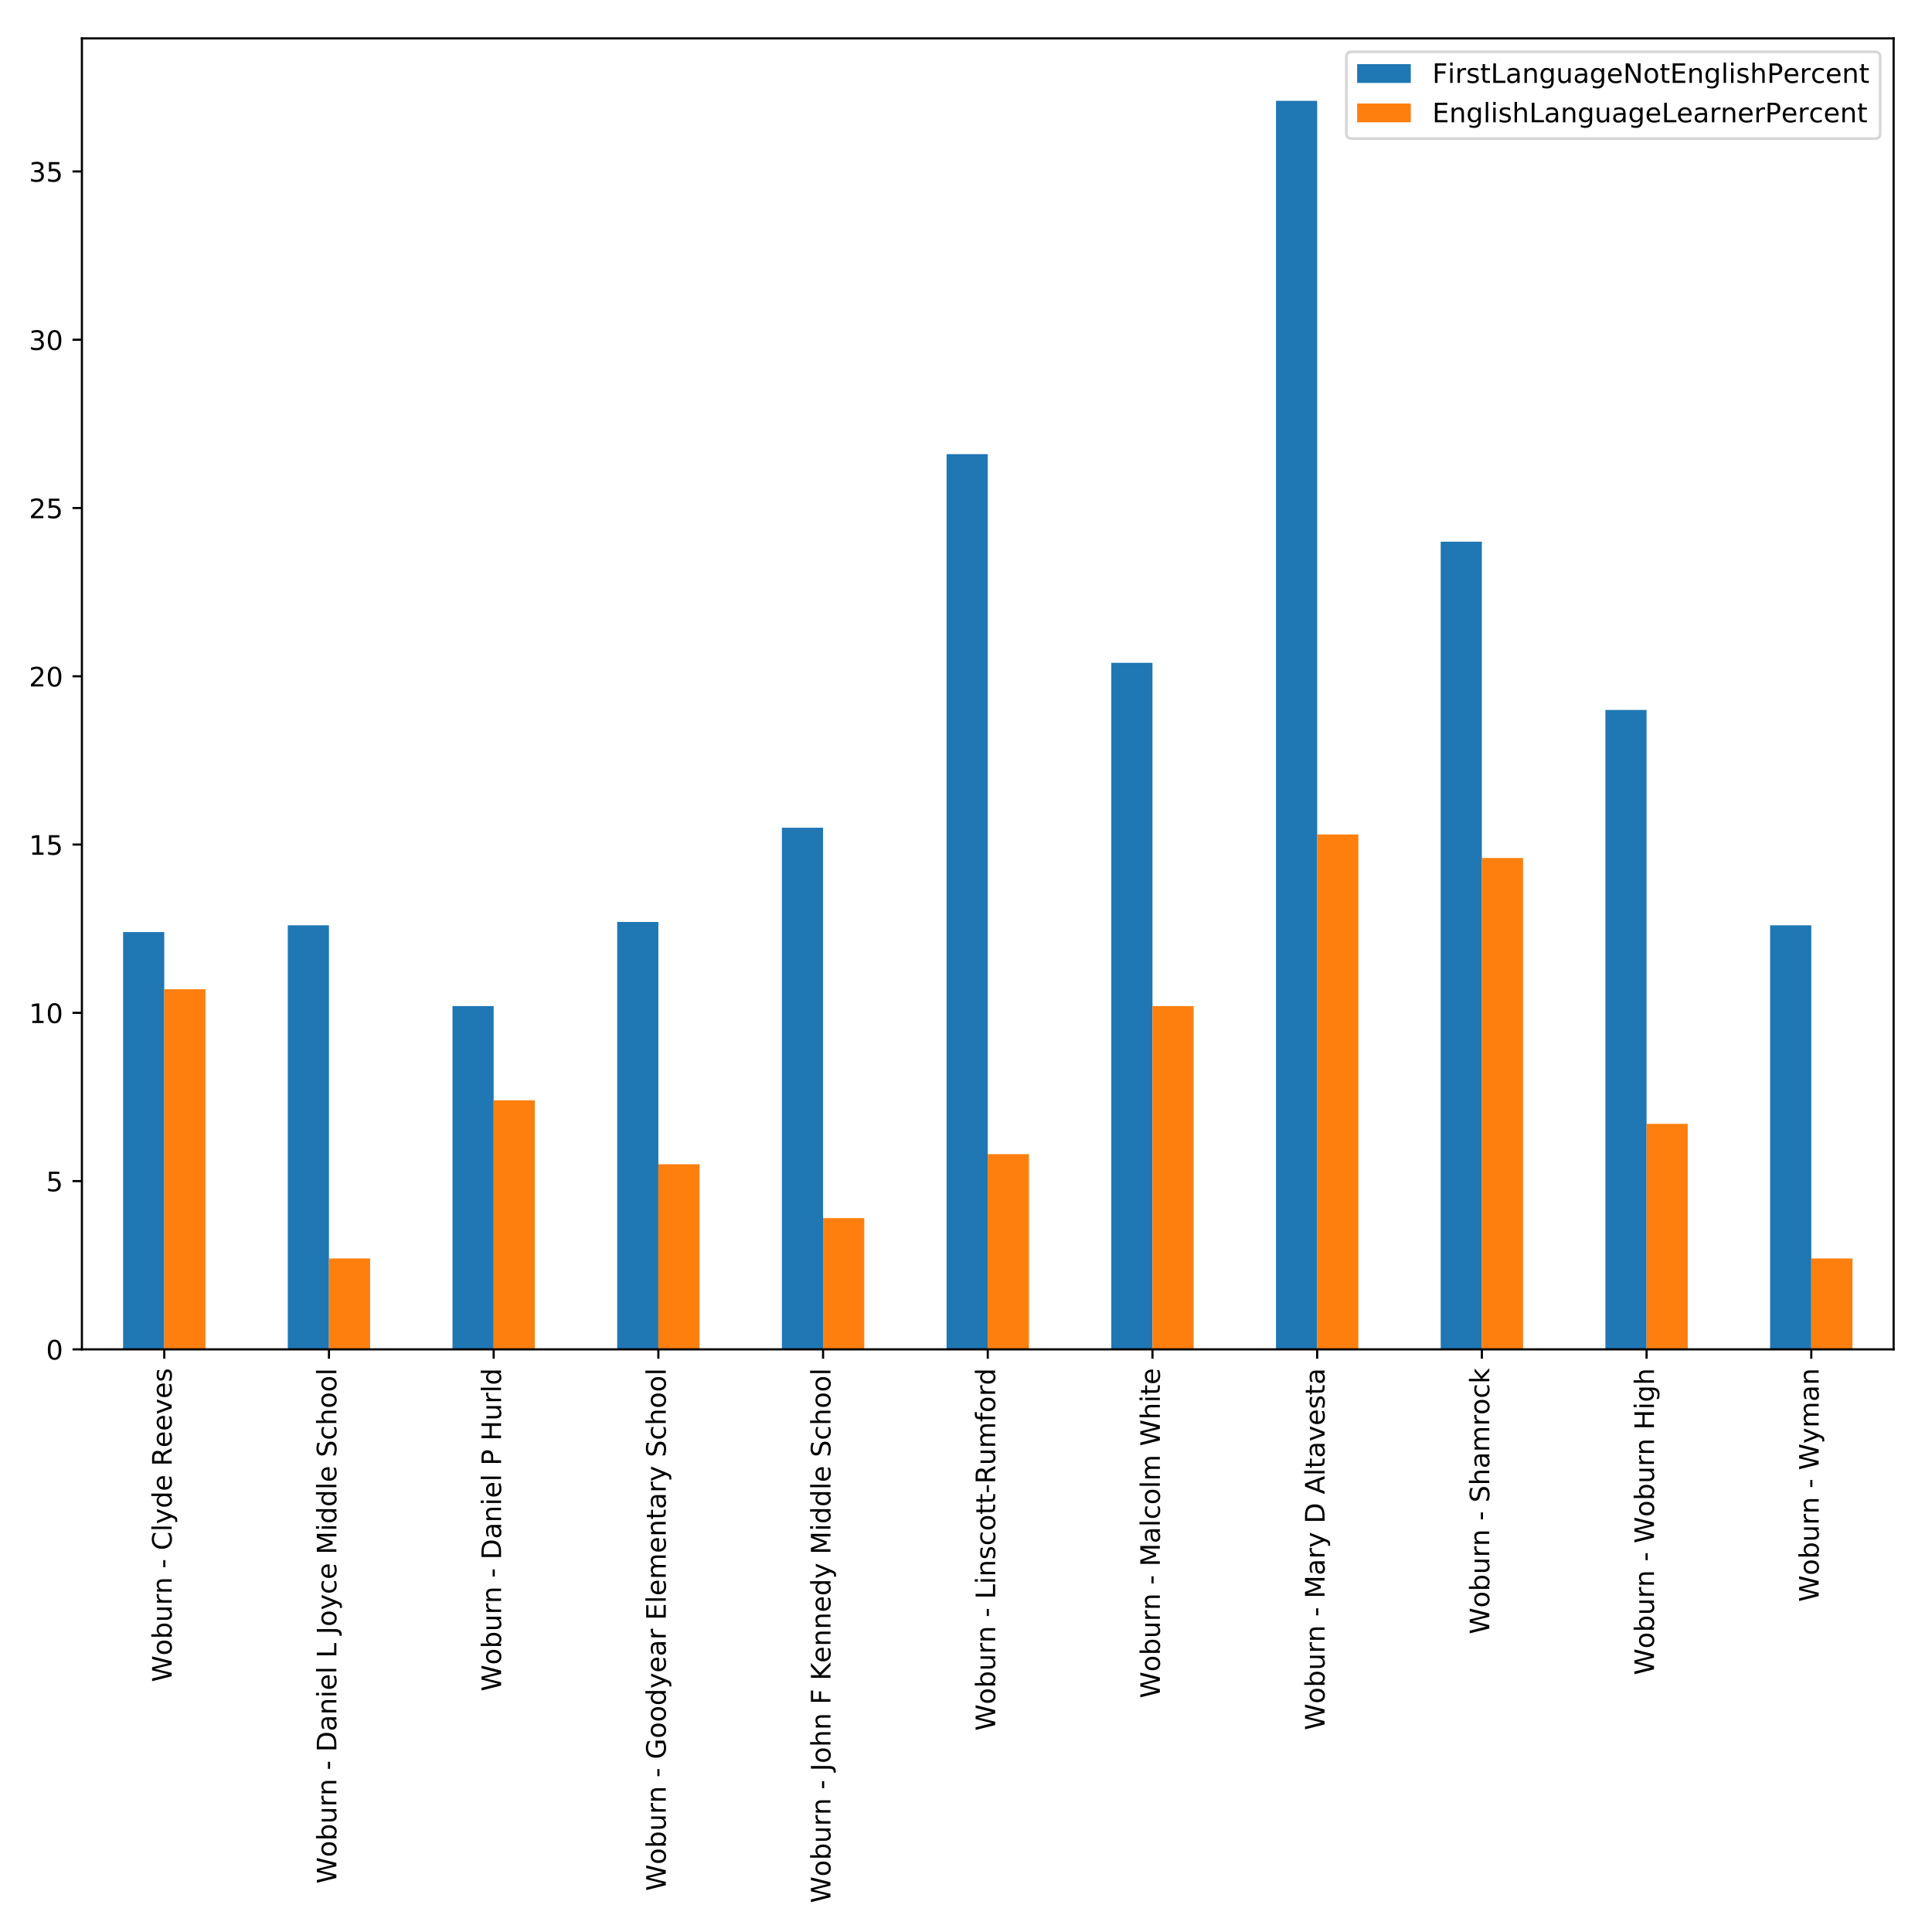 <?xml version="1.0" encoding="utf-8" standalone="no"?>
<!DOCTYPE svg PUBLIC "-//W3C//DTD SVG 1.1//EN"
  "http://www.w3.org/Graphics/SVG/1.1/DTD/svg11.dtd">
<!-- Created with matplotlib (http://matplotlib.org/) -->
<svg height="720pt" version="1.1" viewBox="0 0 720 720" width="720pt" xmlns="http://www.w3.org/2000/svg" xmlns:xlink="http://www.w3.org/1999/xlink">
 <defs>
  <style type="text/css">
*{stroke-linecap:butt;stroke-linejoin:round;}
  </style>
 </defs>
 <g id="figure_1">
  <g id="patch_1">
   <path d="M 0 720 
L 720 720 
L 720 0 
L 0 0 
z
" style="fill:#ffffff;"/>
  </g>
  <g id="axes_1">
   <g id="patch_2">
    <path d="M 30.525 502.864 
L 705.7 502.864 
L 705.7 14.3 
L 30.525 14.3 
z
" style="fill:#ffffff;"/>
   </g>
   <g id="patch_3">
    <path clip-path="url(#p44da338319)" d="M 45.87 502.864 
L 61.215 502.864 
L 61.215 347.346 
L 45.87 347.346 
z
" style="fill:#1f77b4;"/>
   </g>
   <g id="patch_4">
    <path clip-path="url(#p44da338319)" d="M 107.249 502.864 
L 122.594 502.864 
L 122.594 344.838 
L 107.249 344.838 
z
" style="fill:#1f77b4;"/>
   </g>
   <g id="patch_5">
    <path clip-path="url(#p44da338319)" d="M 168.629 502.864 
L 183.974 502.864 
L 183.974 374.938 
L 168.629 374.938 
z
" style="fill:#1f77b4;"/>
   </g>
   <g id="patch_6">
    <path clip-path="url(#p44da338319)" d="M 230.009 502.864 
L 245.353 502.864 
L 245.353 343.584 
L 230.009 343.584 
z
" style="fill:#1f77b4;"/>
   </g>
   <g id="patch_7">
    <path clip-path="url(#p44da338319)" d="M 291.388 502.864 
L 306.733 502.864 
L 306.733 308.467 
L 291.388 308.467 
z
" style="fill:#1f77b4;"/>
   </g>
   <g id="patch_8">
    <path clip-path="url(#p44da338319)" d="M 352.768 502.864 
L 368.113 502.864 
L 368.113 169.253 
L 352.768 169.253 
z
" style="fill:#1f77b4;"/>
   </g>
   <g id="patch_9">
    <path clip-path="url(#p44da338319)" d="M 414.147 502.864 
L 429.492 502.864 
L 429.492 247.012 
L 414.147 247.012 
z
" style="fill:#1f77b4;"/>
   </g>
   <g id="patch_10">
    <path clip-path="url(#p44da338319)" d="M 475.527 502.864 
L 490.872 502.864 
L 490.872 37.565 
L 475.527 37.565 
z
" style="fill:#1f77b4;"/>
   </g>
   <g id="patch_11">
    <path clip-path="url(#p44da338319)" d="M 536.906 502.864 
L 552.251 502.864 
L 552.251 201.862 
L 536.906 201.862 
z
" style="fill:#1f77b4;"/>
   </g>
   <g id="patch_12">
    <path clip-path="url(#p44da338319)" d="M 598.286 502.864 
L 613.631 502.864 
L 613.631 264.571 
L 598.286 264.571 
z
" style="fill:#1f77b4;"/>
   </g>
   <g id="patch_13">
    <path clip-path="url(#p44da338319)" d="M 659.665 502.864 
L 675.01 502.864 
L 675.01 344.838 
L 659.665 344.838 
z
" style="fill:#1f77b4;"/>
   </g>
   <g id="patch_14">
    <path clip-path="url(#p44da338319)" d="M 61.215 502.864 
L 76.56 502.864 
L 76.56 368.667 
L 61.215 368.667 
z
" style="fill:#ff7f0e;"/>
   </g>
   <g id="patch_15">
    <path clip-path="url(#p44da338319)" d="M 122.594 502.864 
L 137.939 502.864 
L 137.939 469.001 
L 122.594 469.001 
z
" style="fill:#ff7f0e;"/>
   </g>
   <g id="patch_16">
    <path clip-path="url(#p44da338319)" d="M 183.974 502.864 
L 199.319 502.864 
L 199.319 410.055 
L 183.974 410.055 
z
" style="fill:#ff7f0e;"/>
   </g>
   <g id="patch_17">
    <path clip-path="url(#p44da338319)" d="M 245.353 502.864 
L 260.698 502.864 
L 260.698 433.884 
L 245.353 433.884 
z
" style="fill:#ff7f0e;"/>
   </g>
   <g id="patch_18">
    <path clip-path="url(#p44da338319)" d="M 306.733 502.864 
L 322.078 502.864 
L 322.078 453.951 
L 306.733 453.951 
z
" style="fill:#ff7f0e;"/>
   </g>
   <g id="patch_19">
    <path clip-path="url(#p44da338319)" d="M 368.113 502.864 
L 383.457 502.864 
L 383.457 430.122 
L 368.113 430.122 
z
" style="fill:#ff7f0e;"/>
   </g>
   <g id="patch_20">
    <path clip-path="url(#p44da338319)" d="M 429.492 502.864 
L 444.837 502.864 
L 444.837 374.938 
L 429.492 374.938 
z
" style="fill:#ff7f0e;"/>
   </g>
   <g id="patch_21">
    <path clip-path="url(#p44da338319)" d="M 490.872 502.864 
L 506.216 502.864 
L 506.216 310.975 
L 490.872 310.975 
z
" style="fill:#ff7f0e;"/>
   </g>
   <g id="patch_22">
    <path clip-path="url(#p44da338319)" d="M 552.251 502.864 
L 567.596 502.864 
L 567.596 319.754 
L 552.251 319.754 
z
" style="fill:#ff7f0e;"/>
   </g>
   <g id="patch_23">
    <path clip-path="url(#p44da338319)" d="M 613.631 502.864 
L 628.976 502.864 
L 628.976 418.834 
L 613.631 418.834 
z
" style="fill:#ff7f0e;"/>
   </g>
   <g id="patch_24">
    <path clip-path="url(#p44da338319)" d="M 675.01 502.864 
L 690.355 502.864 
L 690.355 469.001 
L 675.01 469.001 
z
" style="fill:#ff7f0e;"/>
   </g>
   <g id="matplotlib.axis_1">
    <g id="xtick_1">
     <g id="line2d_1">
      <defs>
       <path d="M 0 0 
L 0 3.5 
" id="mf8592723f7" style="stroke:#000000;stroke-width:0.8;"/>
      </defs>
      <g>
       <use style="stroke:#000000;stroke-width:0.8;" x="61.215" xlink:href="#mf8592723f7" y="502.864"/>
      </g>
     </g>
     <g id="text_1">
      <!-- Woburn - Clyde Reeves -->
      <defs>
       <path d="M 3.328 72.906 
L 13.281 72.906 
L 28.609 11.281 
L 43.891 72.906 
L 54.984 72.906 
L 70.312 11.281 
L 85.594 72.906 
L 95.609 72.906 
L 77.297 0 
L 64.891 0 
L 49.516 63.281 
L 33.984 0 
L 21.578 0 
z
" id="DejaVuSans-57"/>
       <path d="M 30.609 48.391 
Q 23.391 48.391 19.188 42.75 
Q 14.984 37.109 14.984 27.297 
Q 14.984 17.484 19.156 11.844 
Q 23.344 6.203 30.609 6.203 
Q 37.797 6.203 41.984 11.859 
Q 46.188 17.531 46.188 27.297 
Q 46.188 37.016 41.984 42.703 
Q 37.797 48.391 30.609 48.391 
z
M 30.609 56 
Q 42.328 56 49.016 48.375 
Q 55.719 40.766 55.719 27.297 
Q 55.719 13.875 49.016 6.219 
Q 42.328 -1.422 30.609 -1.422 
Q 18.844 -1.422 12.172 6.219 
Q 5.516 13.875 5.516 27.297 
Q 5.516 40.766 12.172 48.375 
Q 18.844 56 30.609 56 
z
" id="DejaVuSans-6f"/>
       <path d="M 48.688 27.297 
Q 48.688 37.203 44.609 42.844 
Q 40.531 48.484 33.406 48.484 
Q 26.266 48.484 22.188 42.844 
Q 18.109 37.203 18.109 27.297 
Q 18.109 17.391 22.188 11.75 
Q 26.266 6.109 33.406 6.109 
Q 40.531 6.109 44.609 11.75 
Q 48.688 17.391 48.688 27.297 
z
M 18.109 46.391 
Q 20.953 51.266 25.266 53.625 
Q 29.594 56 35.594 56 
Q 45.562 56 51.781 48.094 
Q 58.016 40.188 58.016 27.297 
Q 58.016 14.406 51.781 6.484 
Q 45.562 -1.422 35.594 -1.422 
Q 29.594 -1.422 25.266 0.953 
Q 20.953 3.328 18.109 8.203 
L 18.109 0 
L 9.078 0 
L 9.078 75.984 
L 18.109 75.984 
z
" id="DejaVuSans-62"/>
       <path d="M 8.5 21.578 
L 8.5 54.688 
L 17.484 54.688 
L 17.484 21.922 
Q 17.484 14.156 20.5 10.266 
Q 23.531 6.391 29.594 6.391 
Q 36.859 6.391 41.078 11.031 
Q 45.312 15.672 45.312 23.688 
L 45.312 54.688 
L 54.297 54.688 
L 54.297 0 
L 45.312 0 
L 45.312 8.406 
Q 42.047 3.422 37.719 1 
Q 33.406 -1.422 27.688 -1.422 
Q 18.266 -1.422 13.375 4.438 
Q 8.5 10.297 8.5 21.578 
z
M 31.109 56 
z
" id="DejaVuSans-75"/>
       <path d="M 41.109 46.297 
Q 39.594 47.172 37.812 47.578 
Q 36.031 48 33.891 48 
Q 26.266 48 22.188 43.047 
Q 18.109 38.094 18.109 28.812 
L 18.109 0 
L 9.078 0 
L 9.078 54.688 
L 18.109 54.688 
L 18.109 46.188 
Q 20.953 51.172 25.484 53.578 
Q 30.031 56 36.531 56 
Q 37.453 56 38.578 55.875 
Q 39.703 55.766 41.062 55.516 
z
" id="DejaVuSans-72"/>
       <path d="M 54.891 33.016 
L 54.891 0 
L 45.906 0 
L 45.906 32.719 
Q 45.906 40.484 42.875 44.328 
Q 39.844 48.188 33.797 48.188 
Q 26.516 48.188 22.312 43.547 
Q 18.109 38.922 18.109 30.906 
L 18.109 0 
L 9.078 0 
L 9.078 54.688 
L 18.109 54.688 
L 18.109 46.188 
Q 21.344 51.125 25.703 53.562 
Q 30.078 56 35.797 56 
Q 45.219 56 50.047 50.172 
Q 54.891 44.344 54.891 33.016 
z
" id="DejaVuSans-6e"/>
       <path id="DejaVuSans-20"/>
       <path d="M 4.891 31.391 
L 31.203 31.391 
L 31.203 23.391 
L 4.891 23.391 
z
" id="DejaVuSans-2d"/>
       <path d="M 64.406 67.281 
L 64.406 56.891 
Q 59.422 61.531 53.781 63.812 
Q 48.141 66.109 41.797 66.109 
Q 29.297 66.109 22.656 58.469 
Q 16.016 50.828 16.016 36.375 
Q 16.016 21.969 22.656 14.328 
Q 29.297 6.688 41.797 6.688 
Q 48.141 6.688 53.781 8.984 
Q 59.422 11.281 64.406 15.922 
L 64.406 5.609 
Q 59.234 2.094 53.438 0.328 
Q 47.656 -1.422 41.219 -1.422 
Q 24.656 -1.422 15.125 8.703 
Q 5.609 18.844 5.609 36.375 
Q 5.609 53.953 15.125 64.078 
Q 24.656 74.219 41.219 74.219 
Q 47.75 74.219 53.531 72.484 
Q 59.328 70.75 64.406 67.281 
z
" id="DejaVuSans-43"/>
       <path d="M 9.422 75.984 
L 18.406 75.984 
L 18.406 0 
L 9.422 0 
z
" id="DejaVuSans-6c"/>
       <path d="M 32.172 -5.078 
Q 28.375 -14.844 24.75 -17.812 
Q 21.141 -20.797 15.094 -20.797 
L 7.906 -20.797 
L 7.906 -13.281 
L 13.188 -13.281 
Q 16.891 -13.281 18.938 -11.516 
Q 21 -9.766 23.484 -3.219 
L 25.094 0.875 
L 2.984 54.688 
L 12.5 54.688 
L 29.594 11.922 
L 46.688 54.688 
L 56.203 54.688 
z
" id="DejaVuSans-79"/>
       <path d="M 45.406 46.391 
L 45.406 75.984 
L 54.391 75.984 
L 54.391 0 
L 45.406 0 
L 45.406 8.203 
Q 42.578 3.328 38.25 0.953 
Q 33.938 -1.422 27.875 -1.422 
Q 17.969 -1.422 11.734 6.484 
Q 5.516 14.406 5.516 27.297 
Q 5.516 40.188 11.734 48.094 
Q 17.969 56 27.875 56 
Q 33.938 56 38.25 53.625 
Q 42.578 51.266 45.406 46.391 
z
M 14.797 27.297 
Q 14.797 17.391 18.875 11.75 
Q 22.953 6.109 30.078 6.109 
Q 37.203 6.109 41.297 11.75 
Q 45.406 17.391 45.406 27.297 
Q 45.406 37.203 41.297 42.844 
Q 37.203 48.484 30.078 48.484 
Q 22.953 48.484 18.875 42.844 
Q 14.797 37.203 14.797 27.297 
z
" id="DejaVuSans-64"/>
       <path d="M 56.203 29.594 
L 56.203 25.203 
L 14.891 25.203 
Q 15.484 15.922 20.484 11.062 
Q 25.484 6.203 34.422 6.203 
Q 39.594 6.203 44.453 7.469 
Q 49.312 8.734 54.109 11.281 
L 54.109 2.781 
Q 49.266 0.734 44.188 -0.344 
Q 39.109 -1.422 33.891 -1.422 
Q 20.797 -1.422 13.156 6.188 
Q 5.516 13.812 5.516 26.812 
Q 5.516 40.234 12.766 48.109 
Q 20.016 56 32.328 56 
Q 43.359 56 49.781 48.891 
Q 56.203 41.797 56.203 29.594 
z
M 47.219 32.234 
Q 47.125 39.594 43.094 43.984 
Q 39.062 48.391 32.422 48.391 
Q 24.906 48.391 20.391 44.141 
Q 15.875 39.891 15.188 32.172 
z
" id="DejaVuSans-65"/>
       <path d="M 44.391 34.188 
Q 47.562 33.109 50.562 29.594 
Q 53.562 26.078 56.594 19.922 
L 66.609 0 
L 56 0 
L 46.688 18.703 
Q 43.062 26.031 39.672 28.422 
Q 36.281 30.812 30.422 30.812 
L 19.672 30.812 
L 19.672 0 
L 9.812 0 
L 9.812 72.906 
L 32.078 72.906 
Q 44.578 72.906 50.734 67.672 
Q 56.891 62.453 56.891 51.906 
Q 56.891 45.016 53.688 40.469 
Q 50.484 35.938 44.391 34.188 
z
M 19.672 64.797 
L 19.672 38.922 
L 32.078 38.922 
Q 39.203 38.922 42.844 42.219 
Q 46.484 45.516 46.484 51.906 
Q 46.484 58.297 42.844 61.547 
Q 39.203 64.797 32.078 64.797 
z
" id="DejaVuSans-52"/>
       <path d="M 2.984 54.688 
L 12.5 54.688 
L 29.594 8.797 
L 46.688 54.688 
L 56.203 54.688 
L 35.688 0 
L 23.484 0 
z
" id="DejaVuSans-76"/>
       <path d="M 44.281 53.078 
L 44.281 44.578 
Q 40.484 46.531 36.375 47.5 
Q 32.281 48.484 27.875 48.484 
Q 21.188 48.484 17.844 46.438 
Q 14.5 44.391 14.5 40.281 
Q 14.5 37.156 16.891 35.375 
Q 19.281 33.594 26.516 31.984 
L 29.594 31.297 
Q 39.156 29.25 43.188 25.516 
Q 47.219 21.781 47.219 15.094 
Q 47.219 7.469 41.188 3.016 
Q 35.156 -1.422 24.609 -1.422 
Q 20.219 -1.422 15.453 -0.562 
Q 10.688 0.297 5.422 2 
L 5.422 11.281 
Q 10.406 8.688 15.234 7.391 
Q 20.062 6.109 24.812 6.109 
Q 31.156 6.109 34.562 8.281 
Q 37.984 10.453 37.984 14.406 
Q 37.984 18.062 35.516 20.016 
Q 33.062 21.969 24.703 23.781 
L 21.578 24.516 
Q 13.234 26.266 9.516 29.906 
Q 5.812 33.547 5.812 39.891 
Q 5.812 47.609 11.281 51.797 
Q 16.75 56 26.812 56 
Q 31.781 56 36.172 55.266 
Q 40.578 54.547 44.281 53.078 
z
" id="DejaVuSans-73"/>
      </defs>
      <g transform="translate(63.974 626.848)rotate(-90)scale(0.1 -0.1)">
       <use xlink:href="#DejaVuSans-57"/>
       <use x="98.799" xlink:href="#DejaVuSans-6f"/>
       <use x="159.98" xlink:href="#DejaVuSans-62"/>
       <use x="223.457" xlink:href="#DejaVuSans-75"/>
       <use x="286.836" xlink:href="#DejaVuSans-72"/>
       <use x="327.934" xlink:href="#DejaVuSans-6e"/>
       <use x="391.312" xlink:href="#DejaVuSans-20"/>
       <use x="423.1" xlink:href="#DejaVuSans-2d"/>
       <use x="459.184" xlink:href="#DejaVuSans-20"/>
       <use x="490.971" xlink:href="#DejaVuSans-43"/>
       <use x="560.795" xlink:href="#DejaVuSans-6c"/>
       <use x="588.578" xlink:href="#DejaVuSans-79"/>
       <use x="647.758" xlink:href="#DejaVuSans-64"/>
       <use x="711.234" xlink:href="#DejaVuSans-65"/>
       <use x="772.758" xlink:href="#DejaVuSans-20"/>
       <use x="804.545" xlink:href="#DejaVuSans-52"/>
       <use x="873.965" xlink:href="#DejaVuSans-65"/>
       <use x="935.488" xlink:href="#DejaVuSans-65"/>
       <use x="997.012" xlink:href="#DejaVuSans-76"/>
       <use x="1056.191" xlink:href="#DejaVuSans-65"/>
       <use x="1117.715" xlink:href="#DejaVuSans-73"/>
      </g>
     </g>
    </g>
    <g id="xtick_2">
     <g id="line2d_2">
      <g>
       <use style="stroke:#000000;stroke-width:0.8;" x="122.594" xlink:href="#mf8592723f7" y="502.864"/>
      </g>
     </g>
     <g id="text_2">
      <!-- Woburn - Daniel L Joyce Middle School -->
      <defs>
       <path d="M 19.672 64.797 
L 19.672 8.109 
L 31.594 8.109 
Q 46.688 8.109 53.688 14.938 
Q 60.688 21.781 60.688 36.531 
Q 60.688 51.172 53.688 57.984 
Q 46.688 64.797 31.594 64.797 
z
M 9.812 72.906 
L 30.078 72.906 
Q 51.266 72.906 61.172 64.094 
Q 71.094 55.281 71.094 36.531 
Q 71.094 17.672 61.125 8.828 
Q 51.172 0 30.078 0 
L 9.812 0 
z
" id="DejaVuSans-44"/>
       <path d="M 34.281 27.484 
Q 23.391 27.484 19.188 25 
Q 14.984 22.516 14.984 16.5 
Q 14.984 11.719 18.141 8.906 
Q 21.297 6.109 26.703 6.109 
Q 34.188 6.109 38.703 11.406 
Q 43.219 16.703 43.219 25.484 
L 43.219 27.484 
z
M 52.203 31.203 
L 52.203 0 
L 43.219 0 
L 43.219 8.297 
Q 40.141 3.328 35.547 0.953 
Q 30.953 -1.422 24.312 -1.422 
Q 15.922 -1.422 10.953 3.297 
Q 6 8.016 6 15.922 
Q 6 25.141 12.172 29.828 
Q 18.359 34.516 30.609 34.516 
L 43.219 34.516 
L 43.219 35.406 
Q 43.219 41.609 39.141 45 
Q 35.062 48.391 27.688 48.391 
Q 23 48.391 18.547 47.266 
Q 14.109 46.141 10.016 43.891 
L 10.016 52.203 
Q 14.938 54.109 19.578 55.047 
Q 24.219 56 28.609 56 
Q 40.484 56 46.344 49.844 
Q 52.203 43.703 52.203 31.203 
z
" id="DejaVuSans-61"/>
       <path d="M 9.422 54.688 
L 18.406 54.688 
L 18.406 0 
L 9.422 0 
z
M 9.422 75.984 
L 18.406 75.984 
L 18.406 64.594 
L 9.422 64.594 
z
" id="DejaVuSans-69"/>
       <path d="M 9.812 72.906 
L 19.672 72.906 
L 19.672 8.297 
L 55.172 8.297 
L 55.172 0 
L 9.812 0 
z
" id="DejaVuSans-4c"/>
       <path d="M 9.812 72.906 
L 19.672 72.906 
L 19.672 5.078 
Q 19.672 -8.109 14.672 -14.062 
Q 9.672 -20.016 -1.422 -20.016 
L -5.172 -20.016 
L -5.172 -11.719 
L -2.094 -11.719 
Q 4.438 -11.719 7.125 -8.047 
Q 9.812 -4.391 9.812 5.078 
z
" id="DejaVuSans-4a"/>
       <path d="M 48.781 52.594 
L 48.781 44.188 
Q 44.969 46.297 41.141 47.344 
Q 37.312 48.391 33.406 48.391 
Q 24.656 48.391 19.812 42.844 
Q 14.984 37.312 14.984 27.297 
Q 14.984 17.281 19.812 11.734 
Q 24.656 6.203 33.406 6.203 
Q 37.312 6.203 41.141 7.25 
Q 44.969 8.297 48.781 10.406 
L 48.781 2.094 
Q 45.016 0.344 40.984 -0.531 
Q 36.969 -1.422 32.422 -1.422 
Q 20.062 -1.422 12.781 6.344 
Q 5.516 14.109 5.516 27.297 
Q 5.516 40.672 12.859 48.328 
Q 20.219 56 33.016 56 
Q 37.156 56 41.109 55.141 
Q 45.062 54.297 48.781 52.594 
z
" id="DejaVuSans-63"/>
       <path d="M 9.812 72.906 
L 24.516 72.906 
L 43.109 23.297 
L 61.812 72.906 
L 76.516 72.906 
L 76.516 0 
L 66.891 0 
L 66.891 64.016 
L 48.094 14.016 
L 38.188 14.016 
L 19.391 64.016 
L 19.391 0 
L 9.812 0 
z
" id="DejaVuSans-4d"/>
       <path d="M 53.516 70.516 
L 53.516 60.891 
Q 47.906 63.578 42.922 64.891 
Q 37.938 66.219 33.297 66.219 
Q 25.25 66.219 20.875 63.094 
Q 16.5 59.969 16.5 54.203 
Q 16.5 49.359 19.406 46.891 
Q 22.312 44.438 30.422 42.922 
L 36.375 41.703 
Q 47.406 39.594 52.656 34.297 
Q 57.906 29 57.906 20.125 
Q 57.906 9.516 50.797 4.047 
Q 43.703 -1.422 29.984 -1.422 
Q 24.812 -1.422 18.969 -0.25 
Q 13.141 0.922 6.891 3.219 
L 6.891 13.375 
Q 12.891 10.016 18.656 8.297 
Q 24.422 6.594 29.984 6.594 
Q 38.422 6.594 43.016 9.906 
Q 47.609 13.234 47.609 19.391 
Q 47.609 24.75 44.312 27.781 
Q 41.016 30.812 33.5 32.328 
L 27.484 33.5 
Q 16.453 35.688 11.516 40.375 
Q 6.594 45.062 6.594 53.422 
Q 6.594 63.094 13.406 68.656 
Q 20.219 74.219 32.172 74.219 
Q 37.312 74.219 42.625 73.281 
Q 47.953 72.359 53.516 70.516 
z
" id="DejaVuSans-53"/>
       <path d="M 54.891 33.016 
L 54.891 0 
L 45.906 0 
L 45.906 32.719 
Q 45.906 40.484 42.875 44.328 
Q 39.844 48.188 33.797 48.188 
Q 26.516 48.188 22.312 43.547 
Q 18.109 38.922 18.109 30.906 
L 18.109 0 
L 9.078 0 
L 9.078 75.984 
L 18.109 75.984 
L 18.109 46.188 
Q 21.344 51.125 25.703 53.562 
Q 30.078 56 35.797 56 
Q 45.219 56 50.047 50.172 
Q 54.891 44.344 54.891 33.016 
z
" id="DejaVuSans-68"/>
      </defs>
      <g transform="translate(125.354 701.992)rotate(-90)scale(0.1 -0.1)">
       <use xlink:href="#DejaVuSans-57"/>
       <use x="98.799" xlink:href="#DejaVuSans-6f"/>
       <use x="159.98" xlink:href="#DejaVuSans-62"/>
       <use x="223.457" xlink:href="#DejaVuSans-75"/>
       <use x="286.836" xlink:href="#DejaVuSans-72"/>
       <use x="327.934" xlink:href="#DejaVuSans-6e"/>
       <use x="391.312" xlink:href="#DejaVuSans-20"/>
       <use x="423.1" xlink:href="#DejaVuSans-2d"/>
       <use x="459.184" xlink:href="#DejaVuSans-20"/>
       <use x="490.971" xlink:href="#DejaVuSans-44"/>
       <use x="567.973" xlink:href="#DejaVuSans-61"/>
       <use x="629.252" xlink:href="#DejaVuSans-6e"/>
       <use x="692.631" xlink:href="#DejaVuSans-69"/>
       <use x="720.414" xlink:href="#DejaVuSans-65"/>
       <use x="781.938" xlink:href="#DejaVuSans-6c"/>
       <use x="809.721" xlink:href="#DejaVuSans-20"/>
       <use x="841.508" xlink:href="#DejaVuSans-4c"/>
       <use x="897.221" xlink:href="#DejaVuSans-20"/>
       <use x="929.008" xlink:href="#DejaVuSans-4a"/>
       <use x="958.5" xlink:href="#DejaVuSans-6f"/>
       <use x="1019.682" xlink:href="#DejaVuSans-79"/>
       <use x="1078.861" xlink:href="#DejaVuSans-63"/>
       <use x="1133.842" xlink:href="#DejaVuSans-65"/>
       <use x="1195.365" xlink:href="#DejaVuSans-20"/>
       <use x="1227.152" xlink:href="#DejaVuSans-4d"/>
       <use x="1313.432" xlink:href="#DejaVuSans-69"/>
       <use x="1341.215" xlink:href="#DejaVuSans-64"/>
       <use x="1404.691" xlink:href="#DejaVuSans-64"/>
       <use x="1468.168" xlink:href="#DejaVuSans-6c"/>
       <use x="1495.951" xlink:href="#DejaVuSans-65"/>
       <use x="1557.475" xlink:href="#DejaVuSans-20"/>
       <use x="1589.262" xlink:href="#DejaVuSans-53"/>
       <use x="1652.738" xlink:href="#DejaVuSans-63"/>
       <use x="1707.719" xlink:href="#DejaVuSans-68"/>
       <use x="1771.098" xlink:href="#DejaVuSans-6f"/>
       <use x="1832.279" xlink:href="#DejaVuSans-6f"/>
       <use x="1893.461" xlink:href="#DejaVuSans-6c"/>
      </g>
     </g>
    </g>
    <g id="xtick_3">
     <g id="line2d_3">
      <g>
       <use style="stroke:#000000;stroke-width:0.8;" x="183.974" xlink:href="#mf8592723f7" y="502.864"/>
      </g>
     </g>
     <g id="text_3">
      <!-- Woburn - Daniel P Hurld -->
      <defs>
       <path d="M 19.672 64.797 
L 19.672 37.406 
L 32.078 37.406 
Q 38.969 37.406 42.719 40.969 
Q 46.484 44.531 46.484 51.125 
Q 46.484 57.672 42.719 61.234 
Q 38.969 64.797 32.078 64.797 
z
M 9.812 72.906 
L 32.078 72.906 
Q 44.344 72.906 50.609 67.359 
Q 56.891 61.812 56.891 51.125 
Q 56.891 40.328 50.609 34.812 
Q 44.344 29.297 32.078 29.297 
L 19.672 29.297 
L 19.672 0 
L 9.812 0 
z
" id="DejaVuSans-50"/>
       <path d="M 9.812 72.906 
L 19.672 72.906 
L 19.672 43.016 
L 55.516 43.016 
L 55.516 72.906 
L 65.375 72.906 
L 65.375 0 
L 55.516 0 
L 55.516 34.719 
L 19.672 34.719 
L 19.672 0 
L 9.812 0 
z
" id="DejaVuSans-48"/>
      </defs>
      <g transform="translate(186.733 630.316)rotate(-90)scale(0.1 -0.1)">
       <use xlink:href="#DejaVuSans-57"/>
       <use x="98.799" xlink:href="#DejaVuSans-6f"/>
       <use x="159.98" xlink:href="#DejaVuSans-62"/>
       <use x="223.457" xlink:href="#DejaVuSans-75"/>
       <use x="286.836" xlink:href="#DejaVuSans-72"/>
       <use x="327.934" xlink:href="#DejaVuSans-6e"/>
       <use x="391.312" xlink:href="#DejaVuSans-20"/>
       <use x="423.1" xlink:href="#DejaVuSans-2d"/>
       <use x="459.184" xlink:href="#DejaVuSans-20"/>
       <use x="490.971" xlink:href="#DejaVuSans-44"/>
       <use x="567.973" xlink:href="#DejaVuSans-61"/>
       <use x="629.252" xlink:href="#DejaVuSans-6e"/>
       <use x="692.631" xlink:href="#DejaVuSans-69"/>
       <use x="720.414" xlink:href="#DejaVuSans-65"/>
       <use x="781.938" xlink:href="#DejaVuSans-6c"/>
       <use x="809.721" xlink:href="#DejaVuSans-20"/>
       <use x="841.508" xlink:href="#DejaVuSans-50"/>
       <use x="901.811" xlink:href="#DejaVuSans-20"/>
       <use x="933.598" xlink:href="#DejaVuSans-48"/>
       <use x="1008.793" xlink:href="#DejaVuSans-75"/>
       <use x="1072.172" xlink:href="#DejaVuSans-72"/>
       <use x="1113.285" xlink:href="#DejaVuSans-6c"/>
       <use x="1141.068" xlink:href="#DejaVuSans-64"/>
      </g>
     </g>
    </g>
    <g id="xtick_4">
     <g id="line2d_4">
      <g>
       <use style="stroke:#000000;stroke-width:0.8;" x="245.353" xlink:href="#mf8592723f7" y="502.864"/>
      </g>
     </g>
     <g id="text_4">
      <!-- Woburn - Goodyear Elementary School -->
      <defs>
       <path d="M 59.516 10.406 
L 59.516 29.984 
L 43.406 29.984 
L 43.406 38.094 
L 69.281 38.094 
L 69.281 6.781 
Q 63.578 2.734 56.688 0.656 
Q 49.812 -1.422 42 -1.422 
Q 24.906 -1.422 15.25 8.562 
Q 5.609 18.562 5.609 36.375 
Q 5.609 54.25 15.25 64.234 
Q 24.906 74.219 42 74.219 
Q 49.125 74.219 55.547 72.453 
Q 61.969 70.703 67.391 67.281 
L 67.391 56.781 
Q 61.922 61.422 55.766 63.766 
Q 49.609 66.109 42.828 66.109 
Q 29.438 66.109 22.719 58.641 
Q 16.016 51.172 16.016 36.375 
Q 16.016 21.625 22.719 14.156 
Q 29.438 6.688 42.828 6.688 
Q 48.047 6.688 52.141 7.594 
Q 56.25 8.5 59.516 10.406 
z
" id="DejaVuSans-47"/>
       <path d="M 9.812 72.906 
L 55.906 72.906 
L 55.906 64.594 
L 19.672 64.594 
L 19.672 43.016 
L 54.391 43.016 
L 54.391 34.719 
L 19.672 34.719 
L 19.672 8.297 
L 56.781 8.297 
L 56.781 0 
L 9.812 0 
z
" id="DejaVuSans-45"/>
       <path d="M 52 44.188 
Q 55.375 50.25 60.062 53.125 
Q 64.75 56 71.094 56 
Q 79.641 56 84.281 50.016 
Q 88.922 44.047 88.922 33.016 
L 88.922 0 
L 79.891 0 
L 79.891 32.719 
Q 79.891 40.578 77.094 44.375 
Q 74.312 48.188 68.609 48.188 
Q 61.625 48.188 57.562 43.547 
Q 53.516 38.922 53.516 30.906 
L 53.516 0 
L 44.484 0 
L 44.484 32.719 
Q 44.484 40.625 41.703 44.406 
Q 38.922 48.188 33.109 48.188 
Q 26.219 48.188 22.156 43.531 
Q 18.109 38.875 18.109 30.906 
L 18.109 0 
L 9.078 0 
L 9.078 54.688 
L 18.109 54.688 
L 18.109 46.188 
Q 21.188 51.219 25.484 53.609 
Q 29.781 56 35.688 56 
Q 41.656 56 45.828 52.969 
Q 50 49.953 52 44.188 
z
" id="DejaVuSans-6d"/>
       <path d="M 18.312 70.219 
L 18.312 54.688 
L 36.812 54.688 
L 36.812 47.703 
L 18.312 47.703 
L 18.312 18.016 
Q 18.312 11.328 20.141 9.422 
Q 21.969 7.516 27.594 7.516 
L 36.812 7.516 
L 36.812 0 
L 27.594 0 
Q 17.188 0 13.234 3.875 
Q 9.281 7.766 9.281 18.016 
L 9.281 47.703 
L 2.688 47.703 
L 2.688 54.688 
L 9.281 54.688 
L 9.281 70.219 
z
" id="DejaVuSans-74"/>
      </defs>
      <g transform="translate(248.113 704.72)rotate(-90)scale(0.1 -0.1)">
       <use xlink:href="#DejaVuSans-57"/>
       <use x="98.799" xlink:href="#DejaVuSans-6f"/>
       <use x="159.98" xlink:href="#DejaVuSans-62"/>
       <use x="223.457" xlink:href="#DejaVuSans-75"/>
       <use x="286.836" xlink:href="#DejaVuSans-72"/>
       <use x="327.934" xlink:href="#DejaVuSans-6e"/>
       <use x="391.312" xlink:href="#DejaVuSans-20"/>
       <use x="423.1" xlink:href="#DejaVuSans-2d"/>
       <use x="459.184" xlink:href="#DejaVuSans-20"/>
       <use x="490.971" xlink:href="#DejaVuSans-47"/>
       <use x="568.461" xlink:href="#DejaVuSans-6f"/>
       <use x="629.643" xlink:href="#DejaVuSans-6f"/>
       <use x="690.824" xlink:href="#DejaVuSans-64"/>
       <use x="754.301" xlink:href="#DejaVuSans-79"/>
       <use x="813.48" xlink:href="#DejaVuSans-65"/>
       <use x="875.004" xlink:href="#DejaVuSans-61"/>
       <use x="936.283" xlink:href="#DejaVuSans-72"/>
       <use x="977.396" xlink:href="#DejaVuSans-20"/>
       <use x="1009.184" xlink:href="#DejaVuSans-45"/>
       <use x="1072.367" xlink:href="#DejaVuSans-6c"/>
       <use x="1100.15" xlink:href="#DejaVuSans-65"/>
       <use x="1161.674" xlink:href="#DejaVuSans-6d"/>
       <use x="1259.086" xlink:href="#DejaVuSans-65"/>
       <use x="1320.609" xlink:href="#DejaVuSans-6e"/>
       <use x="1383.988" xlink:href="#DejaVuSans-74"/>
       <use x="1423.197" xlink:href="#DejaVuSans-61"/>
       <use x="1484.477" xlink:href="#DejaVuSans-72"/>
       <use x="1525.59" xlink:href="#DejaVuSans-79"/>
       <use x="1584.77" xlink:href="#DejaVuSans-20"/>
       <use x="1616.557" xlink:href="#DejaVuSans-53"/>
       <use x="1680.033" xlink:href="#DejaVuSans-63"/>
       <use x="1735.014" xlink:href="#DejaVuSans-68"/>
       <use x="1798.393" xlink:href="#DejaVuSans-6f"/>
       <use x="1859.574" xlink:href="#DejaVuSans-6f"/>
       <use x="1920.756" xlink:href="#DejaVuSans-6c"/>
      </g>
     </g>
    </g>
    <g id="xtick_5">
     <g id="line2d_5">
      <g>
       <use style="stroke:#000000;stroke-width:0.8;" x="306.733" xlink:href="#mf8592723f7" y="502.864"/>
      </g>
     </g>
     <g id="text_5">
      <!-- Woburn - John F Kennedy Middle School -->
      <defs>
       <path d="M 9.812 72.906 
L 51.703 72.906 
L 51.703 64.594 
L 19.672 64.594 
L 19.672 43.109 
L 48.578 43.109 
L 48.578 34.812 
L 19.672 34.812 
L 19.672 0 
L 9.812 0 
z
" id="DejaVuSans-46"/>
       <path d="M 9.812 72.906 
L 19.672 72.906 
L 19.672 42.094 
L 52.391 72.906 
L 65.094 72.906 
L 28.906 38.922 
L 67.672 0 
L 54.688 0 
L 19.672 35.109 
L 19.672 0 
L 9.812 0 
z
" id="DejaVuSans-4b"/>
      </defs>
      <g transform="translate(309.492 709.2)rotate(-90)scale(0.1 -0.1)">
       <use xlink:href="#DejaVuSans-57"/>
       <use x="98.799" xlink:href="#DejaVuSans-6f"/>
       <use x="159.98" xlink:href="#DejaVuSans-62"/>
       <use x="223.457" xlink:href="#DejaVuSans-75"/>
       <use x="286.836" xlink:href="#DejaVuSans-72"/>
       <use x="327.934" xlink:href="#DejaVuSans-6e"/>
       <use x="391.312" xlink:href="#DejaVuSans-20"/>
       <use x="423.1" xlink:href="#DejaVuSans-2d"/>
       <use x="459.184" xlink:href="#DejaVuSans-20"/>
       <use x="490.971" xlink:href="#DejaVuSans-4a"/>
       <use x="520.463" xlink:href="#DejaVuSans-6f"/>
       <use x="581.645" xlink:href="#DejaVuSans-68"/>
       <use x="645.023" xlink:href="#DejaVuSans-6e"/>
       <use x="708.402" xlink:href="#DejaVuSans-20"/>
       <use x="740.189" xlink:href="#DejaVuSans-46"/>
       <use x="797.709" xlink:href="#DejaVuSans-20"/>
       <use x="829.496" xlink:href="#DejaVuSans-4b"/>
       <use x="894.994" xlink:href="#DejaVuSans-65"/>
       <use x="956.518" xlink:href="#DejaVuSans-6e"/>
       <use x="1019.896" xlink:href="#DejaVuSans-6e"/>
       <use x="1083.275" xlink:href="#DejaVuSans-65"/>
       <use x="1144.799" xlink:href="#DejaVuSans-64"/>
       <use x="1208.275" xlink:href="#DejaVuSans-79"/>
       <use x="1267.455" xlink:href="#DejaVuSans-20"/>
       <use x="1299.242" xlink:href="#DejaVuSans-4d"/>
       <use x="1385.521" xlink:href="#DejaVuSans-69"/>
       <use x="1413.305" xlink:href="#DejaVuSans-64"/>
       <use x="1476.781" xlink:href="#DejaVuSans-64"/>
       <use x="1540.258" xlink:href="#DejaVuSans-6c"/>
       <use x="1568.041" xlink:href="#DejaVuSans-65"/>
       <use x="1629.564" xlink:href="#DejaVuSans-20"/>
       <use x="1661.352" xlink:href="#DejaVuSans-53"/>
       <use x="1724.828" xlink:href="#DejaVuSans-63"/>
       <use x="1779.809" xlink:href="#DejaVuSans-68"/>
       <use x="1843.188" xlink:href="#DejaVuSans-6f"/>
       <use x="1904.369" xlink:href="#DejaVuSans-6f"/>
       <use x="1965.551" xlink:href="#DejaVuSans-6c"/>
      </g>
     </g>
    </g>
    <g id="xtick_6">
     <g id="line2d_6">
      <g>
       <use style="stroke:#000000;stroke-width:0.8;" x="368.113" xlink:href="#mf8592723f7" y="502.864"/>
      </g>
     </g>
     <g id="text_6">
      <!-- Woburn - Linscott-Rumford -->
      <defs>
       <path d="M 37.109 75.984 
L 37.109 68.5 
L 28.516 68.5 
Q 23.688 68.5 21.797 66.547 
Q 19.922 64.594 19.922 59.516 
L 19.922 54.688 
L 34.719 54.688 
L 34.719 47.703 
L 19.922 47.703 
L 19.922 0 
L 10.891 0 
L 10.891 47.703 
L 2.297 47.703 
L 2.297 54.688 
L 10.891 54.688 
L 10.891 58.5 
Q 10.891 67.625 15.141 71.797 
Q 19.391 75.984 28.609 75.984 
z
" id="DejaVuSans-66"/>
      </defs>
      <g transform="translate(370.872 645.039)rotate(-90)scale(0.1 -0.1)">
       <use xlink:href="#DejaVuSans-57"/>
       <use x="98.799" xlink:href="#DejaVuSans-6f"/>
       <use x="159.98" xlink:href="#DejaVuSans-62"/>
       <use x="223.457" xlink:href="#DejaVuSans-75"/>
       <use x="286.836" xlink:href="#DejaVuSans-72"/>
       <use x="327.934" xlink:href="#DejaVuSans-6e"/>
       <use x="391.312" xlink:href="#DejaVuSans-20"/>
       <use x="423.1" xlink:href="#DejaVuSans-2d"/>
       <use x="459.184" xlink:href="#DejaVuSans-20"/>
       <use x="490.971" xlink:href="#DejaVuSans-4c"/>
       <use x="546.684" xlink:href="#DejaVuSans-69"/>
       <use x="574.467" xlink:href="#DejaVuSans-6e"/>
       <use x="637.846" xlink:href="#DejaVuSans-73"/>
       <use x="689.945" xlink:href="#DejaVuSans-63"/>
       <use x="744.926" xlink:href="#DejaVuSans-6f"/>
       <use x="806.107" xlink:href="#DejaVuSans-74"/>
       <use x="845.316" xlink:href="#DejaVuSans-74"/>
       <use x="884.525" xlink:href="#DejaVuSans-2d"/>
       <use x="920.609" xlink:href="#DejaVuSans-52"/>
       <use x="990.029" xlink:href="#DejaVuSans-75"/>
       <use x="1053.408" xlink:href="#DejaVuSans-6d"/>
       <use x="1150.82" xlink:href="#DejaVuSans-66"/>
       <use x="1186.025" xlink:href="#DejaVuSans-6f"/>
       <use x="1247.207" xlink:href="#DejaVuSans-72"/>
       <use x="1288.305" xlink:href="#DejaVuSans-64"/>
      </g>
     </g>
    </g>
    <g id="xtick_7">
     <g id="line2d_7">
      <g>
       <use style="stroke:#000000;stroke-width:0.8;" x="429.492" xlink:href="#mf8592723f7" y="502.864"/>
      </g>
     </g>
     <g id="text_7">
      <!-- Woburn - Malcolm White -->
      <g transform="translate(432.251 632.884)rotate(-90)scale(0.1 -0.1)">
       <use xlink:href="#DejaVuSans-57"/>
       <use x="98.799" xlink:href="#DejaVuSans-6f"/>
       <use x="159.98" xlink:href="#DejaVuSans-62"/>
       <use x="223.457" xlink:href="#DejaVuSans-75"/>
       <use x="286.836" xlink:href="#DejaVuSans-72"/>
       <use x="327.934" xlink:href="#DejaVuSans-6e"/>
       <use x="391.312" xlink:href="#DejaVuSans-20"/>
       <use x="423.1" xlink:href="#DejaVuSans-2d"/>
       <use x="459.184" xlink:href="#DejaVuSans-20"/>
       <use x="490.971" xlink:href="#DejaVuSans-4d"/>
       <use x="577.25" xlink:href="#DejaVuSans-61"/>
       <use x="638.529" xlink:href="#DejaVuSans-6c"/>
       <use x="666.312" xlink:href="#DejaVuSans-63"/>
       <use x="721.293" xlink:href="#DejaVuSans-6f"/>
       <use x="782.475" xlink:href="#DejaVuSans-6c"/>
       <use x="810.258" xlink:href="#DejaVuSans-6d"/>
       <use x="907.67" xlink:href="#DejaVuSans-20"/>
       <use x="939.457" xlink:href="#DejaVuSans-57"/>
       <use x="1038.334" xlink:href="#DejaVuSans-68"/>
       <use x="1101.713" xlink:href="#DejaVuSans-69"/>
       <use x="1129.496" xlink:href="#DejaVuSans-74"/>
       <use x="1168.705" xlink:href="#DejaVuSans-65"/>
      </g>
     </g>
    </g>
    <g id="xtick_8">
     <g id="line2d_8">
      <g>
       <use style="stroke:#000000;stroke-width:0.8;" x="490.872" xlink:href="#mf8592723f7" y="502.864"/>
      </g>
     </g>
     <g id="text_8">
      <!-- Woburn - Mary D Altavesta -->
      <defs>
       <path d="M 34.188 63.188 
L 20.797 26.906 
L 47.609 26.906 
z
M 28.609 72.906 
L 39.797 72.906 
L 67.578 0 
L 57.328 0 
L 50.688 18.703 
L 17.828 18.703 
L 11.188 0 
L 0.781 0 
z
" id="DejaVuSans-41"/>
      </defs>
      <g transform="translate(493.631 644.798)rotate(-90)scale(0.1 -0.1)">
       <use xlink:href="#DejaVuSans-57"/>
       <use x="98.799" xlink:href="#DejaVuSans-6f"/>
       <use x="159.98" xlink:href="#DejaVuSans-62"/>
       <use x="223.457" xlink:href="#DejaVuSans-75"/>
       <use x="286.836" xlink:href="#DejaVuSans-72"/>
       <use x="327.934" xlink:href="#DejaVuSans-6e"/>
       <use x="391.312" xlink:href="#DejaVuSans-20"/>
       <use x="423.1" xlink:href="#DejaVuSans-2d"/>
       <use x="459.184" xlink:href="#DejaVuSans-20"/>
       <use x="490.971" xlink:href="#DejaVuSans-4d"/>
       <use x="577.25" xlink:href="#DejaVuSans-61"/>
       <use x="638.529" xlink:href="#DejaVuSans-72"/>
       <use x="679.643" xlink:href="#DejaVuSans-79"/>
       <use x="738.822" xlink:href="#DejaVuSans-20"/>
       <use x="770.609" xlink:href="#DejaVuSans-44"/>
       <use x="847.611" xlink:href="#DejaVuSans-20"/>
       <use x="879.398" xlink:href="#DejaVuSans-41"/>
       <use x="947.807" xlink:href="#DejaVuSans-6c"/>
       <use x="975.59" xlink:href="#DejaVuSans-74"/>
       <use x="1014.799" xlink:href="#DejaVuSans-61"/>
       <use x="1076.078" xlink:href="#DejaVuSans-76"/>
       <use x="1135.258" xlink:href="#DejaVuSans-65"/>
       <use x="1196.781" xlink:href="#DejaVuSans-73"/>
       <use x="1248.881" xlink:href="#DejaVuSans-74"/>
       <use x="1288.09" xlink:href="#DejaVuSans-61"/>
      </g>
     </g>
    </g>
    <g id="xtick_9">
     <g id="line2d_9">
      <g>
       <use style="stroke:#000000;stroke-width:0.8;" x="552.251" xlink:href="#mf8592723f7" y="502.864"/>
      </g>
     </g>
     <g id="text_9">
      <!-- Woburn - Shamrock -->
      <defs>
       <path d="M 9.078 75.984 
L 18.109 75.984 
L 18.109 31.109 
L 44.922 54.688 
L 56.391 54.688 
L 27.391 29.109 
L 57.625 0 
L 45.906 0 
L 18.109 26.703 
L 18.109 0 
L 9.078 0 
z
" id="DejaVuSans-6b"/>
      </defs>
      <g transform="translate(555.011 609.03)rotate(-90)scale(0.1 -0.1)">
       <use xlink:href="#DejaVuSans-57"/>
       <use x="98.799" xlink:href="#DejaVuSans-6f"/>
       <use x="159.98" xlink:href="#DejaVuSans-62"/>
       <use x="223.457" xlink:href="#DejaVuSans-75"/>
       <use x="286.836" xlink:href="#DejaVuSans-72"/>
       <use x="327.934" xlink:href="#DejaVuSans-6e"/>
       <use x="391.312" xlink:href="#DejaVuSans-20"/>
       <use x="423.1" xlink:href="#DejaVuSans-2d"/>
       <use x="459.184" xlink:href="#DejaVuSans-20"/>
       <use x="490.971" xlink:href="#DejaVuSans-53"/>
       <use x="554.447" xlink:href="#DejaVuSans-68"/>
       <use x="617.826" xlink:href="#DejaVuSans-61"/>
       <use x="679.105" xlink:href="#DejaVuSans-6d"/>
       <use x="776.518" xlink:href="#DejaVuSans-72"/>
       <use x="817.6" xlink:href="#DejaVuSans-6f"/>
       <use x="878.781" xlink:href="#DejaVuSans-63"/>
       <use x="933.762" xlink:href="#DejaVuSans-6b"/>
      </g>
     </g>
    </g>
    <g id="xtick_10">
     <g id="line2d_10">
      <g>
       <use style="stroke:#000000;stroke-width:0.8;" x="613.631" xlink:href="#mf8592723f7" y="502.864"/>
      </g>
     </g>
     <g id="text_10">
      <!-- Woburn - Woburn High -->
      <defs>
       <path d="M 45.406 27.984 
Q 45.406 37.75 41.375 43.109 
Q 37.359 48.484 30.078 48.484 
Q 22.859 48.484 18.828 43.109 
Q 14.797 37.75 14.797 27.984 
Q 14.797 18.266 18.828 12.891 
Q 22.859 7.516 30.078 7.516 
Q 37.359 7.516 41.375 12.891 
Q 45.406 18.266 45.406 27.984 
z
M 54.391 6.781 
Q 54.391 -7.172 48.188 -13.984 
Q 42 -20.797 29.203 -20.797 
Q 24.469 -20.797 20.266 -20.094 
Q 16.062 -19.391 12.109 -17.922 
L 12.109 -9.188 
Q 16.062 -11.328 19.922 -12.344 
Q 23.781 -13.375 27.781 -13.375 
Q 36.625 -13.375 41.016 -8.766 
Q 45.406 -4.156 45.406 5.172 
L 45.406 9.625 
Q 42.625 4.781 38.281 2.391 
Q 33.938 0 27.875 0 
Q 17.828 0 11.672 7.656 
Q 5.516 15.328 5.516 27.984 
Q 5.516 40.672 11.672 48.328 
Q 17.828 56 27.875 56 
Q 33.938 56 38.281 53.609 
Q 42.625 51.219 45.406 46.391 
L 45.406 54.688 
L 54.391 54.688 
z
" id="DejaVuSans-67"/>
      </defs>
      <g transform="translate(616.39 624.253)rotate(-90)scale(0.1 -0.1)">
       <use xlink:href="#DejaVuSans-57"/>
       <use x="98.799" xlink:href="#DejaVuSans-6f"/>
       <use x="159.98" xlink:href="#DejaVuSans-62"/>
       <use x="223.457" xlink:href="#DejaVuSans-75"/>
       <use x="286.836" xlink:href="#DejaVuSans-72"/>
       <use x="327.934" xlink:href="#DejaVuSans-6e"/>
       <use x="391.312" xlink:href="#DejaVuSans-20"/>
       <use x="423.1" xlink:href="#DejaVuSans-2d"/>
       <use x="459.184" xlink:href="#DejaVuSans-20"/>
       <use x="490.971" xlink:href="#DejaVuSans-57"/>
       <use x="589.77" xlink:href="#DejaVuSans-6f"/>
       <use x="650.951" xlink:href="#DejaVuSans-62"/>
       <use x="714.428" xlink:href="#DejaVuSans-75"/>
       <use x="777.807" xlink:href="#DejaVuSans-72"/>
       <use x="818.904" xlink:href="#DejaVuSans-6e"/>
       <use x="882.283" xlink:href="#DejaVuSans-20"/>
       <use x="914.07" xlink:href="#DejaVuSans-48"/>
       <use x="989.266" xlink:href="#DejaVuSans-69"/>
       <use x="1017.049" xlink:href="#DejaVuSans-67"/>
       <use x="1080.525" xlink:href="#DejaVuSans-68"/>
      </g>
     </g>
    </g>
    <g id="xtick_11">
     <g id="line2d_11">
      <g>
       <use style="stroke:#000000;stroke-width:0.8;" x="675.01" xlink:href="#mf8592723f7" y="502.864"/>
      </g>
     </g>
     <g id="text_11">
      <!-- Woburn - Wyman -->
      <g transform="translate(677.77 596.97)rotate(-90)scale(0.1 -0.1)">
       <use xlink:href="#DejaVuSans-57"/>
       <use x="98.799" xlink:href="#DejaVuSans-6f"/>
       <use x="159.98" xlink:href="#DejaVuSans-62"/>
       <use x="223.457" xlink:href="#DejaVuSans-75"/>
       <use x="286.836" xlink:href="#DejaVuSans-72"/>
       <use x="327.934" xlink:href="#DejaVuSans-6e"/>
       <use x="391.312" xlink:href="#DejaVuSans-20"/>
       <use x="423.1" xlink:href="#DejaVuSans-2d"/>
       <use x="459.184" xlink:href="#DejaVuSans-20"/>
       <use x="490.971" xlink:href="#DejaVuSans-57"/>
       <use x="589.832" xlink:href="#DejaVuSans-79"/>
       <use x="649.012" xlink:href="#DejaVuSans-6d"/>
       <use x="746.424" xlink:href="#DejaVuSans-61"/>
       <use x="807.703" xlink:href="#DejaVuSans-6e"/>
      </g>
     </g>
    </g>
   </g>
   <g id="matplotlib.axis_2">
    <g id="ytick_1">
     <g id="line2d_12">
      <defs>
       <path d="M 0 0 
L -3.5 0 
" id="mb9e1f2f89e" style="stroke:#000000;stroke-width:0.8;"/>
      </defs>
      <g>
       <use style="stroke:#000000;stroke-width:0.8;" x="30.525" xlink:href="#mb9e1f2f89e" y="502.864"/>
      </g>
     </g>
     <g id="text_12">
      <!-- 0 -->
      <defs>
       <path d="M 31.781 66.406 
Q 24.172 66.406 20.328 58.906 
Q 16.5 51.422 16.5 36.375 
Q 16.5 21.391 20.328 13.891 
Q 24.172 6.391 31.781 6.391 
Q 39.453 6.391 43.281 13.891 
Q 47.125 21.391 47.125 36.375 
Q 47.125 51.422 43.281 58.906 
Q 39.453 66.406 31.781 66.406 
z
M 31.781 74.219 
Q 44.047 74.219 50.516 64.516 
Q 56.984 54.828 56.984 36.375 
Q 56.984 17.969 50.516 8.266 
Q 44.047 -1.422 31.781 -1.422 
Q 19.531 -1.422 13.062 8.266 
Q 6.594 17.969 6.594 36.375 
Q 6.594 54.828 13.062 64.516 
Q 19.531 74.219 31.781 74.219 
z
" id="DejaVuSans-30"/>
      </defs>
      <g transform="translate(17.163 506.663)scale(0.1 -0.1)">
       <use xlink:href="#DejaVuSans-30"/>
      </g>
     </g>
    </g>
    <g id="ytick_2">
     <g id="line2d_13">
      <g>
       <use style="stroke:#000000;stroke-width:0.8;" x="30.525" xlink:href="#mb9e1f2f89e" y="440.155"/>
      </g>
     </g>
     <g id="text_13">
      <!-- 5 -->
      <defs>
       <path d="M 10.797 72.906 
L 49.516 72.906 
L 49.516 64.594 
L 19.828 64.594 
L 19.828 46.734 
Q 21.969 47.469 24.109 47.828 
Q 26.266 48.188 28.422 48.188 
Q 40.625 48.188 47.75 41.5 
Q 54.891 34.812 54.891 23.391 
Q 54.891 11.625 47.562 5.094 
Q 40.234 -1.422 26.906 -1.422 
Q 22.312 -1.422 17.547 -0.641 
Q 12.797 0.141 7.719 1.703 
L 7.719 11.625 
Q 12.109 9.234 16.797 8.062 
Q 21.484 6.891 26.703 6.891 
Q 35.156 6.891 40.078 11.328 
Q 45.016 15.766 45.016 23.391 
Q 45.016 31 40.078 35.438 
Q 35.156 39.891 26.703 39.891 
Q 22.75 39.891 18.812 39.016 
Q 14.891 38.141 10.797 36.281 
z
" id="DejaVuSans-35"/>
      </defs>
      <g transform="translate(17.163 443.955)scale(0.1 -0.1)">
       <use xlink:href="#DejaVuSans-35"/>
      </g>
     </g>
    </g>
    <g id="ytick_3">
     <g id="line2d_14">
      <g>
       <use style="stroke:#000000;stroke-width:0.8;" x="30.525" xlink:href="#mb9e1f2f89e" y="377.447"/>
      </g>
     </g>
     <g id="text_14">
      <!-- 10 -->
      <defs>
       <path d="M 12.406 8.297 
L 28.516 8.297 
L 28.516 63.922 
L 10.984 60.406 
L 10.984 69.391 
L 28.422 72.906 
L 38.281 72.906 
L 38.281 8.297 
L 54.391 8.297 
L 54.391 0 
L 12.406 0 
z
" id="DejaVuSans-31"/>
      </defs>
      <g transform="translate(10.8 381.246)scale(0.1 -0.1)">
       <use xlink:href="#DejaVuSans-31"/>
       <use x="63.623" xlink:href="#DejaVuSans-30"/>
      </g>
     </g>
    </g>
    <g id="ytick_4">
     <g id="line2d_15">
      <g>
       <use style="stroke:#000000;stroke-width:0.8;" x="30.525" xlink:href="#mb9e1f2f89e" y="314.738"/>
      </g>
     </g>
     <g id="text_15">
      <!-- 15 -->
      <g transform="translate(10.8 318.537)scale(0.1 -0.1)">
       <use xlink:href="#DejaVuSans-31"/>
       <use x="63.623" xlink:href="#DejaVuSans-35"/>
      </g>
     </g>
    </g>
    <g id="ytick_5">
     <g id="line2d_16">
      <g>
       <use style="stroke:#000000;stroke-width:0.8;" x="30.525" xlink:href="#mb9e1f2f89e" y="252.029"/>
      </g>
     </g>
     <g id="text_16">
      <!-- 20 -->
      <defs>
       <path d="M 19.188 8.297 
L 53.609 8.297 
L 53.609 0 
L 7.328 0 
L 7.328 8.297 
Q 12.938 14.109 22.625 23.891 
Q 32.328 33.688 34.812 36.531 
Q 39.547 41.844 41.422 45.531 
Q 43.312 49.219 43.312 52.781 
Q 43.312 58.594 39.234 62.25 
Q 35.156 65.922 28.609 65.922 
Q 23.969 65.922 18.812 64.312 
Q 13.672 62.703 7.812 59.422 
L 7.812 69.391 
Q 13.766 71.781 18.938 73 
Q 24.125 74.219 28.422 74.219 
Q 39.75 74.219 46.484 68.547 
Q 53.219 62.891 53.219 53.422 
Q 53.219 48.922 51.531 44.891 
Q 49.859 40.875 45.406 35.406 
Q 44.188 33.984 37.641 27.219 
Q 31.109 20.453 19.188 8.297 
z
" id="DejaVuSans-32"/>
      </defs>
      <g transform="translate(10.8 255.828)scale(0.1 -0.1)">
       <use xlink:href="#DejaVuSans-32"/>
       <use x="63.623" xlink:href="#DejaVuSans-30"/>
      </g>
     </g>
    </g>
    <g id="ytick_6">
     <g id="line2d_17">
      <g>
       <use style="stroke:#000000;stroke-width:0.8;" x="30.525" xlink:href="#mb9e1f2f89e" y="189.32"/>
      </g>
     </g>
     <g id="text_17">
      <!-- 25 -->
      <g transform="translate(10.8 193.119)scale(0.1 -0.1)">
       <use xlink:href="#DejaVuSans-32"/>
       <use x="63.623" xlink:href="#DejaVuSans-35"/>
      </g>
     </g>
    </g>
    <g id="ytick_7">
     <g id="line2d_18">
      <g>
       <use style="stroke:#000000;stroke-width:0.8;" x="30.525" xlink:href="#mb9e1f2f89e" y="126.611"/>
      </g>
     </g>
     <g id="text_18">
      <!-- 30 -->
      <defs>
       <path d="M 40.578 39.312 
Q 47.656 37.797 51.625 33 
Q 55.609 28.219 55.609 21.188 
Q 55.609 10.406 48.188 4.484 
Q 40.766 -1.422 27.094 -1.422 
Q 22.516 -1.422 17.656 -0.516 
Q 12.797 0.391 7.625 2.203 
L 7.625 11.719 
Q 11.719 9.328 16.594 8.109 
Q 21.484 6.891 26.812 6.891 
Q 36.078 6.891 40.938 10.547 
Q 45.797 14.203 45.797 21.188 
Q 45.797 27.641 41.281 31.266 
Q 36.766 34.906 28.719 34.906 
L 20.219 34.906 
L 20.219 43.016 
L 29.109 43.016 
Q 36.375 43.016 40.234 45.922 
Q 44.094 48.828 44.094 54.297 
Q 44.094 59.906 40.109 62.906 
Q 36.141 65.922 28.719 65.922 
Q 24.656 65.922 20.016 65.031 
Q 15.375 64.156 9.812 62.312 
L 9.812 71.094 
Q 15.438 72.656 20.344 73.438 
Q 25.25 74.219 29.594 74.219 
Q 40.828 74.219 47.359 69.109 
Q 53.906 64.016 53.906 55.328 
Q 53.906 49.266 50.438 45.094 
Q 46.969 40.922 40.578 39.312 
z
" id="DejaVuSans-33"/>
      </defs>
      <g transform="translate(10.8 130.411)scale(0.1 -0.1)">
       <use xlink:href="#DejaVuSans-33"/>
       <use x="63.623" xlink:href="#DejaVuSans-30"/>
      </g>
     </g>
    </g>
    <g id="ytick_8">
     <g id="line2d_19">
      <g>
       <use style="stroke:#000000;stroke-width:0.8;" x="30.525" xlink:href="#mb9e1f2f89e" y="63.903"/>
      </g>
     </g>
     <g id="text_19">
      <!-- 35 -->
      <g transform="translate(10.8 67.702)scale(0.1 -0.1)">
       <use xlink:href="#DejaVuSans-33"/>
       <use x="63.623" xlink:href="#DejaVuSans-35"/>
      </g>
     </g>
    </g>
   </g>
   <g id="patch_25">
    <path d="M 30.525 502.864 
L 30.525 14.3 
" style="fill:none;stroke:#000000;stroke-linecap:square;stroke-linejoin:miter;stroke-width:0.8;"/>
   </g>
   <g id="patch_26">
    <path d="M 705.7 502.864 
L 705.7 14.3 
" style="fill:none;stroke:#000000;stroke-linecap:square;stroke-linejoin:miter;stroke-width:0.8;"/>
   </g>
   <g id="patch_27">
    <path d="M 30.525 502.864 
L 705.7 502.864 
" style="fill:none;stroke:#000000;stroke-linecap:square;stroke-linejoin:miter;stroke-width:0.8;"/>
   </g>
   <g id="patch_28">
    <path d="M 30.525 14.3 
L 705.7 14.3 
" style="fill:none;stroke:#000000;stroke-linecap:square;stroke-linejoin:miter;stroke-width:0.8;"/>
   </g>
   <g id="legend_1">
    <g id="patch_29">
     <path d="M 503.764 51.656 
L 698.7 51.656 
Q 700.7 51.656 700.7 49.656 
L 700.7 21.3 
Q 700.7 19.3 698.7 19.3 
L 503.764 19.3 
Q 501.764 19.3 501.764 21.3 
L 501.764 49.656 
Q 501.764 51.656 503.764 51.656 
z
" style="fill:#ffffff;opacity:0.8;stroke:#cccccc;stroke-linejoin:miter;"/>
    </g>
    <g id="patch_30">
     <path d="M 505.764 30.898 
L 525.764 30.898 
L 525.764 23.898 
L 505.764 23.898 
z
" style="fill:#1f77b4;"/>
    </g>
    <g id="text_20">
     <!-- FirstLanguageNotEnglishPercent -->
     <defs>
      <path d="M 9.812 72.906 
L 23.094 72.906 
L 55.422 11.922 
L 55.422 72.906 
L 64.984 72.906 
L 64.984 0 
L 51.703 0 
L 19.391 60.984 
L 19.391 0 
L 9.812 0 
z
" id="DejaVuSans-4e"/>
     </defs>
     <g transform="translate(533.764 30.898)scale(0.1 -0.1)">
      <use xlink:href="#DejaVuSans-46"/>
      <use x="57.41" xlink:href="#DejaVuSans-69"/>
      <use x="85.193" xlink:href="#DejaVuSans-72"/>
      <use x="126.307" xlink:href="#DejaVuSans-73"/>
      <use x="178.406" xlink:href="#DejaVuSans-74"/>
      <use x="217.615" xlink:href="#DejaVuSans-4c"/>
      <use x="273.328" xlink:href="#DejaVuSans-61"/>
      <use x="334.607" xlink:href="#DejaVuSans-6e"/>
      <use x="397.986" xlink:href="#DejaVuSans-67"/>
      <use x="461.463" xlink:href="#DejaVuSans-75"/>
      <use x="524.842" xlink:href="#DejaVuSans-61"/>
      <use x="586.121" xlink:href="#DejaVuSans-67"/>
      <use x="649.598" xlink:href="#DejaVuSans-65"/>
      <use x="711.121" xlink:href="#DejaVuSans-4e"/>
      <use x="785.926" xlink:href="#DejaVuSans-6f"/>
      <use x="847.107" xlink:href="#DejaVuSans-74"/>
      <use x="886.316" xlink:href="#DejaVuSans-45"/>
      <use x="949.5" xlink:href="#DejaVuSans-6e"/>
      <use x="1012.879" xlink:href="#DejaVuSans-67"/>
      <use x="1076.355" xlink:href="#DejaVuSans-6c"/>
      <use x="1104.139" xlink:href="#DejaVuSans-69"/>
      <use x="1131.922" xlink:href="#DejaVuSans-73"/>
      <use x="1184.021" xlink:href="#DejaVuSans-68"/>
      <use x="1247.4" xlink:href="#DejaVuSans-50"/>
      <use x="1307.656" xlink:href="#DejaVuSans-65"/>
      <use x="1369.18" xlink:href="#DejaVuSans-72"/>
      <use x="1410.262" xlink:href="#DejaVuSans-63"/>
      <use x="1465.242" xlink:href="#DejaVuSans-65"/>
      <use x="1526.766" xlink:href="#DejaVuSans-6e"/>
      <use x="1590.145" xlink:href="#DejaVuSans-74"/>
     </g>
    </g>
    <g id="patch_31">
     <path d="M 505.764 45.577 
L 525.764 45.577 
L 525.764 38.577 
L 505.764 38.577 
z
" style="fill:#ff7f0e;"/>
    </g>
    <g id="text_21">
     <!-- EnglishLanguageLearnerPercent -->
     <g transform="translate(533.764 45.577)scale(0.1 -0.1)">
      <use xlink:href="#DejaVuSans-45"/>
      <use x="63.184" xlink:href="#DejaVuSans-6e"/>
      <use x="126.562" xlink:href="#DejaVuSans-67"/>
      <use x="190.039" xlink:href="#DejaVuSans-6c"/>
      <use x="217.822" xlink:href="#DejaVuSans-69"/>
      <use x="245.605" xlink:href="#DejaVuSans-73"/>
      <use x="297.705" xlink:href="#DejaVuSans-68"/>
      <use x="361.084" xlink:href="#DejaVuSans-4c"/>
      <use x="416.797" xlink:href="#DejaVuSans-61"/>
      <use x="478.076" xlink:href="#DejaVuSans-6e"/>
      <use x="541.455" xlink:href="#DejaVuSans-67"/>
      <use x="604.932" xlink:href="#DejaVuSans-75"/>
      <use x="668.311" xlink:href="#DejaVuSans-61"/>
      <use x="729.59" xlink:href="#DejaVuSans-67"/>
      <use x="793.066" xlink:href="#DejaVuSans-65"/>
      <use x="854.59" xlink:href="#DejaVuSans-4c"/>
      <use x="910.287" xlink:href="#DejaVuSans-65"/>
      <use x="971.811" xlink:href="#DejaVuSans-61"/>
      <use x="1033.09" xlink:href="#DejaVuSans-72"/>
      <use x="1074.188" xlink:href="#DejaVuSans-6e"/>
      <use x="1137.566" xlink:href="#DejaVuSans-65"/>
      <use x="1199.09" xlink:href="#DejaVuSans-72"/>
      <use x="1240.203" xlink:href="#DejaVuSans-50"/>
      <use x="1300.459" xlink:href="#DejaVuSans-65"/>
      <use x="1361.982" xlink:href="#DejaVuSans-72"/>
      <use x="1403.064" xlink:href="#DejaVuSans-63"/>
      <use x="1458.045" xlink:href="#DejaVuSans-65"/>
      <use x="1519.568" xlink:href="#DejaVuSans-6e"/>
      <use x="1582.947" xlink:href="#DejaVuSans-74"/>
     </g>
    </g>
   </g>
  </g>
 </g>
 <defs>
  <clipPath id="p44da338319">
   <rect height="488.564" width="675.175" x="30.525" y="14.3"/>
  </clipPath>
 </defs>
</svg>
